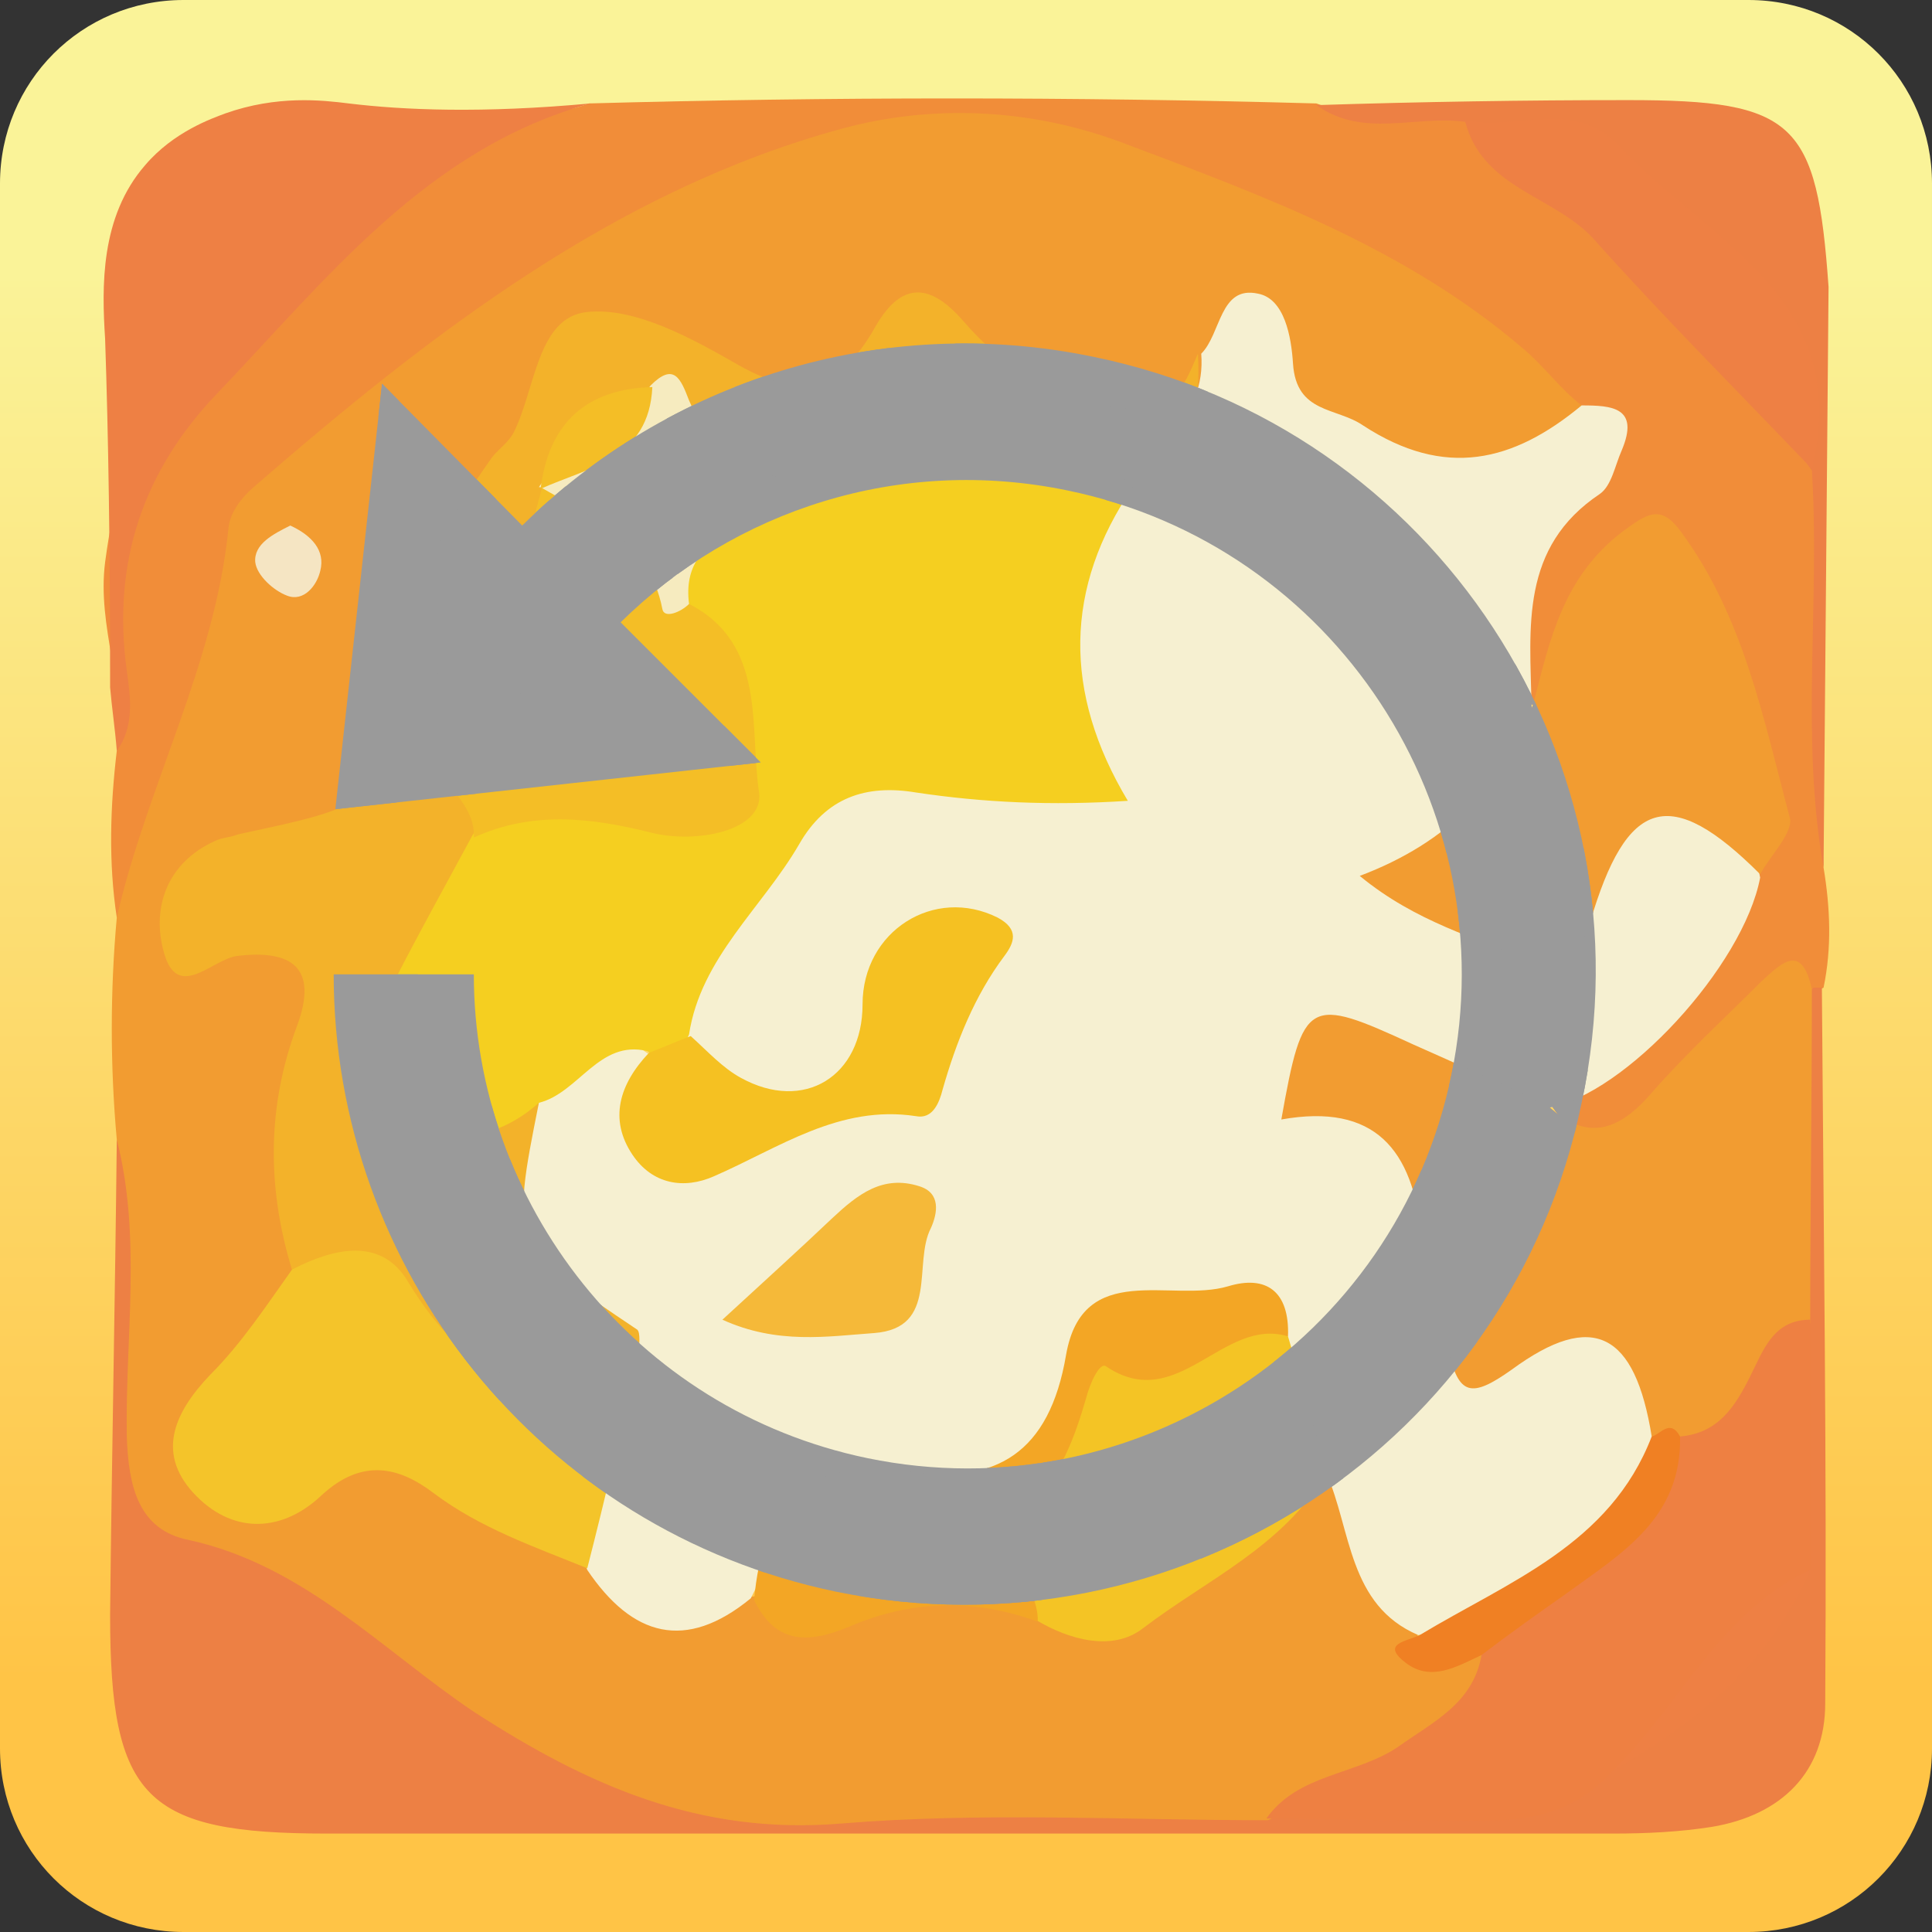 <?xml version="1.0" encoding="utf-8"?>
<!-- Generator: Adobe Illustrator 27.2.0, SVG Export Plug-In . SVG Version: 6.00 Build 0)  -->
<svg version="1.1" xmlns="http://www.w3.org/2000/svg" xmlns:xlink="http://www.w3.org/1999/xlink" x="0px" y="0px"
	 viewBox="0 0 115.8 115.8" style="enable-background:new 0 0 115.8 115.8;" xml:space="preserve">
<rect x="0" y="0" width="115.8" height="115.8" fill="#333333" stroke="none"/>
<style type="text/css">
	.st0{fill:url(#SVGID_1_);}
	.st1{fill:#F18D39;}
	.st2{fill:#EE8044;}
	.st3{fill:#ED8044;}
	.st4{fill:#F29C31;}
	.st5{fill:#F6F0D1;}
	.st6{fill:#F3B22A;}
	.st7{fill:#EE8042;}
	.st8{fill:#F4C42A;}
	.st9{fill:#F4C425;}
	.st10{fill:#F3A625;}
	.st11{fill:#F08023;}
	.st12{fill:#F5E5C3;}
	.st13{fill:#F5CF20;}
	.st14{fill:#F5C122;}
	.st15{fill:#F5B939;}
	.st16{fill:#F4BE26;}
	.st17{fill:#F6EBBF;}
	.st18{fill:#F6ECC6;}
	.st19{clip-path:url(#SVGID_00000068674728606615592240000002799600725075725953_);}
	.st20{fill:#9A9A9A;}
</style>
<g id="レイヤー_1">
</g>
<g id="category">
	<g>
		<linearGradient id="SVGID_1_" gradientUnits="userSpaceOnUse" x1="57.923" y1="109.821" x2="57.923" y2="6.736">
			<stop  offset="8.790836e-02" style="stop-color:#FFC446"/>
			<stop  offset="0.907" style="stop-color:#FAF398"/>
		</linearGradient>
		<path class="st0" d="M104.8,0H11C4.9,0,0,4.9,0,11v93.8c0,6.1,4.9,11,11,11h93.8c6.1,0,11-4.9,11-11V11C115.8,4.9,110.9,0,104.8,0
			z"/>
		<g>
			<path class="st1" d="M109.3,52c0.4,2.4,0.5,4.8,0,7.2c-0.4,0.2-0.8,0.3-1.2,0.3c-4.1,1.2-5.9,5.1-8.9,7.5c-3,2.3-4.2,2.2-6.4-1
				c4.9-4,10.3-7.4,12.1-14.1c1.9-6.7-1.4-12.2-4.3-17.8c-0.8-1.6-2.1-1.2-3.3-0.1c-1.6,1.5-2.9,3.1-3.3,5.4c-0.2,1.3,0,3.2-2.4,2.8
				c-1.9-4.4-1.3-8.3,1.8-12c1.2-1.4,3.7-3,0.8-5.2c-8.3-8.1-18.4-12.8-29.3-15.7c-5.3-1.4-10.8-0.8-16.4,0.8
				C35.8,13.7,26.5,22,16.7,29.8c-2,1.5-2.3,3.7-2.4,5.7c-0.5,6.8-4.3,12.5-6,18.8C8.1,54.8,7.5,55,7,55c-0.5-3.3-0.4-6.6,0-10
				c0.6-3.8-1.2-7.4-0.7-11.3c0.3-2.2,0.6-4.1,1.9-6c5.2-7.3,11.6-13.3,18.4-19.1c2.7-2.3,5.9-1.3,8.7-2.4c14.5-0.4,29-0.4,43.6,0
				c2.7,1,5.6,0.2,8.3,0.5c7.6,4.8,14,10.9,19.5,18c1.1,1.4,2.4,2.8,2.4,4.8C109.2,37,108.9,44.5,109.3,52z"/>
			<path class="st2" d="M35.4,6.2c-9.8,2.7-15.8,10.5-22.4,17.4c-4.4,4.6-6.3,10.1-5.4,16.6C7.8,41.7,8.1,43.5,7,45
				c-0.1-1.3-0.3-2.6-0.4-3.8c0-8.4-0.1-15-0.3-20.9C6.1,17.2,6,13,8.7,9.9c1.7-2,4-2.8,4.8-3.1c3.1-1.1,5.8-0.8,7.4-0.6
				C24.2,6.6,28.9,6.8,35.4,6.2z"/>
			<path class="st3" d="M109.3,52c-1.4-7.9-0.2-15.9-0.7-23.8c-0.2-0.3-0.5-0.6-0.5-0.9c0.1-8.3-6.2-12-11.3-16.8
				c-2.7-2.6-6.5-0.8-9-3.2c-3-0.4-6.1,1-8.9-1C85.2,6.1,91.4,6,97.6,6c10,0,11.3,1.3,12,11.2C109.5,28.8,109.4,40.4,109.3,52z"/>
			<path class="st4" d="M7,55c1.8-7.9,5.9-15.2,6.7-23.4c0.1-0.9,0.8-1.8,1.5-2.4C25.8,20,36.9,11.4,50.5,7.7
				c5.2-1.4,11.1-1.3,16.9,0.9c8.5,3.2,16.9,6.3,23.9,12.3c1.3,1.1,2.2,2.4,3.5,3.4c-3,4.6-5.6,5.7-10,3.8c-3.4-1.4-7.8-1.4-8.9-6.6
				c-0.6-2.6-2.1-0.7-2.9,0.5c-1,3.2-2.9,4.3-6.3,3.7c-3.2-0.6-6.1-1.6-8.3-4c-2-2.2-3.7-2.9-5.8,0.1c-2.1,3-5.2,2.8-8.4,1.5
				c-8.1-3.2-7.8-3-12.7,3.9c-3.7,5.2-6,10.6-6.5,16.9c-0.3,3.9-2.2,6.1-6.1,6.6c-1.3,0.2-2.6,0.5-3.9,0.8c-1.7,0.5-3.3,1.4-3.2,3.3
				c0.1,2.5,2.2,1.2,3.5,1.3c3.4,0.3,4.9,2.3,3.9,5.4c-1.5,4.8-1.2,9.5-0.7,14.3c-0.8,3.4-3.5,5.5-5.3,8.3c-0.8,1.3-1.3,2.7-0.3,4.1
				c1,1.4,2.8,1.9,3.9,1c5.4-4,9.8-1.1,14.4,1.7c1.4,0.8,3.1,1.2,4.4,2.2c2.7,3.8,6.5,3,10.2,2.5c1.9,0.7,3.8,0.7,5.7,0
				c3.5-1.2,7-1.1,10.5,0.1c3.4,1.5,6.2,0.5,9.2-1.7c2.9-2.1,5.1-5.2,8.7-6.3c2.2,2.9,2.8,6.7,5.2,9.6c0,0.6-0.7,1.6,0.8,1.4
				c1.2-0.2,2.5-0.7,3.3,0.8c0.2,3-2,4.3-4,5.6c-3.2,1.9-6.6,3.4-10.2,4.4c-8.4,0-16.9-0.7-25.2,0.2c-10.9,1.1-19.5-3.3-27.6-9.6
				c-3.2-2.5-6.4-4.6-10.2-5.9c-3.5-1.2-5.1-3.6-5-7.5C7.2,80.6,7.4,74.4,7,68.3C6.6,63.9,6.6,59.4,7,55z"/>
			<path class="st3" d="M7,68.3c1.5,5.9,0.5,11.8,0.6,17.8c0.1,3,0.7,5.6,3.7,6.2c6.9,1.5,11.6,6.6,17.1,10.3
				c6.8,4.4,13.5,7.4,22,6.7c8.5-0.7,17.1-0.2,25.6-0.2c3.4-1.6,7-1.4,10.6-1.4c3.2,0.1,6.2-0.4,8.9-2.2c5-3.3,10.3-6.2,11.7-12.8
				c-0.1-4.6,0-9.3,0-13.9c-0.3-4.7-0.1-9.4-0.1-14.2c0-1.9,0-4,1.6-5.4c0.2,0,0.4,0,0.5,0c0.1,14.3,0.3,28.6,0.2,42.9
				c0,4.1-2.6,6.7-6.8,7.4c-1.9,0.3-3.9,0.4-5.9,0.4c-25.7,0-51.4,0-77.1,0c-10.9,0-13-2.1-13-13.1C6.7,87.2,6.9,77.8,7,68.3z"/>
			<path class="st5" d="M72,21.2c1.2-1.2,1.1-4.1,3.4-3.6c1.6,0.3,2,2.6,2.1,4.2c0.2,3,2.6,2.6,4.2,3.7c4.9,3.2,9,2.2,13.1-1.2
				c1.8,0,3.5,0.1,2.4,2.7c-0.4,0.9-0.6,2.1-1.3,2.6c-4.8,3.2-4.2,8-4.1,12.7c0.6,5.2-3.6,7.3-6.8,10.3c1.5,2.3,4,2.6,6.2,3.2
				c2.4,0.6,2.5-1.5,2.9-3c0.7-3,2.8-4.4,5.7-4.5c3-0.1,5.1,1.1,5.7,4.3c-1,5.3-8.1,13-12.7,13.8c-3.2,0.7-5.6-1.4-8.3-2.4
				c-1.2-0.4-2.3-1.3-3.7-1.2c-0.9,0.1-1.5,0.7-1.8,1.5c-0.2,0.7-0.1,1.5,0.6,1.6c6.5,1.4,6.5,7.2,7.7,12c0.6,2.2,1.1,3.5,4,2.4
				c5.7-2.2,7.9-0.5,8.6,6C98.1,91.9,90.8,97.7,85,98c-4.2-1.8-4-6.3-5.5-9.7c-2.6-2-2.3-5.4-3.7-8c-4.3-3.2-9.8-2-11.3,2.8
				c-1.1,3.7-2.7,6.8-6.9,6.3c-5.8-0.6-10,1-12.6,6.4c-3.9,3.2-7.1,2.3-9.8-1.7c-1.9-4.3,1.2-8.1,1.1-12.2c0-0.7-0.4-1.2-0.9-1.6
				c-6-4.8-6.6-7.3-3.5-14.5c2.3-1.1,3.3-5.4,7-2.6c0.1,6.7,1.1,7.4,7.2,4.6c1.3-0.6,2.7-1.6,4.1-1.6c4.3,0,5.9-2.9,7.1-6.3
				c0.3-1,1.7-2.2,0.1-3c-1.4-0.7-2.9-0.1-3.8,1.3c-0.3,0.4-0.4,0.9-0.4,1.4c0,3.4-1.1,6-4.7,6.5c-3.7,0.6-6.4-0.9-7.9-4.5
				c0.9-5.9,4.5-10.5,8.7-14.1c4.8-4.1,10.8,0.5,16.3-1c-2.8-6-2.9-12,1.4-17.6C69.1,26.7,72.3,25.1,72,21.2z"/>
			<path class="st4" d="M99,86.1c-1-6.2-3.5-7.6-8.4-4c-2.4,1.7-3.2,1.6-3.8-1.3c-0.4-2.3-1.3-4.5-1.6-6.7c-0.5-5.2-2.8-8-8.4-7
				c1.3-7.3,1.6-7.4,7.9-4.5c2.7,1.2,5.4,2.4,8.1,3.7c2.4,2.2,4.3,1.4,6.2-0.8c2.1-2.4,4.4-4.5,6.6-6.7c1.2-1.1,2.4-2.3,3,0.5
				c0,6.7-0.1,13.3-0.1,20c-2.5,2.3-2.7,6.7-6.7,7.6C100.9,86.5,99.9,86.6,99,86.1z"/>
			<path class="st4" d="M105.5,52.4c-5.4-5.4-8-4.6-10.2,2.9c-0.5,1.7-1.7,3.1-3.6,2.3c-3.2-1.4-6.8-2.3-10.2-5.1
				c5.3-2,8.6-5.4,10.4-10.3c1-3.9,1.8-7.6,5.3-10.3c1.5-1.1,2.3-1.7,3.5-0.1c3.8,5.1,5,11.3,6.6,17.3
				C107.4,50,106.1,51.3,105.5,52.4z"/>
			<path class="st2" d="M87.8,7.2c3.1,0.7,6.5-1.4,9.3,1.6c5.2,5.6,14,9,11.5,19.3c-4.4-4.6-8.9-9.1-13.1-13.8
				C93.1,11.7,88.8,11.3,87.8,7.2z"/>
			<path class="st6" d="M32.3,66.1c-1.7,8.5-1.7,8.5,5.9,13.6c0.2,0.2,0.1,0.9,0.1,1.4c-6.5,4.5-8.1,4.5-13-1.6
				c-2.2-2.7-5-2.7-7.8-3.4c-1.5-4.9-1.5-9.8,0.3-14.6c1.3-3.5-0.3-4.6-3.6-4.2c-1.5,0.2-3.6,2.8-4.4-0.3c-0.7-2.6,0.2-5.3,3.1-6.6
				c0.4-0.2,0.9-0.2,1.4-0.4c8.4-1.8,8.8-1.8,9.8-10.1c0.6-4.9,2.7-8.7,5.4-12.5c0.4-0.5,1-0.9,1.3-1.5c1.3-2.6,1.4-6.9,4.4-7.2
				c2.9-0.3,6.3,1.6,9.1,3.2c3.7,2.1,6.1,1.3,8.1-2.2c1.5-2.7,3.2-2.9,5.3-0.5c2.4,2.8,5.2,4.5,9.1,5.2c3.5,0.6,4.1-1.1,5-3.2
				c0.2,3.4-0.5,6.4-3.9,8c-3.7-0.4-6.8-2.2-9.8-4.1c-2.4-1.5-3.9-2-5.4,0.9c-1.1,2.2-3.1,3.3-5.5,3.7c-4.1,0.3-5.3-4.1-8.5-5.3
				c-2.9,0.3-4.5,2.1-5.4,4.6c-0.1,0.4-0.3,0.8-0.5,1.3c-0.2,3.9-1.1,7.5-4.8,9.8c-1.8,1.1-1.6,3.1-0.8,4.9c0.7,1.7,2,3.1,2,5
				c-0.2,3.5-3,5.8-4.3,8.7c-1,2.2-3.1,4.4-1.1,6.8c1.7,2.1,4.2,1.2,6.4,0.6C31,65.9,31.7,65.9,32.3,66.1z"/>
			<path class="st7" d="M100.7,86.1c2.3-0.2,3.3-1.8,4.2-3.6c0.8-1.6,1.4-3.4,3.6-3.4c0,5,0,10,0,15c-4,3.9-7.3,8.6-11.8,12
				c-3.4,3.9-8,2.9-12.4,3c-2.8,0-5.6-0.1-8.4-0.1c1.9-2.7,5.4-2.6,7.9-4.3c2.1-1.5,4.5-2.6,5-5.5c0.4-2.2,2.3-3.2,3.9-4.2
				C96.2,92.7,99,90,100.7,86.1z"/>
			<path class="st8" d="M17.5,76.1c2.5-1.3,5.4-2,7,0.8c3.5,5.7,7.7,7.8,13.8,4.2c-1,4.3-2,8.6-3.1,12.9c-3.2-1.3-6.4-2.4-9.2-4.5
				c-2.1-1.6-4.3-2.1-6.7,0.1c-2.3,2.2-5.2,2.4-7.5,0.1c-2.5-2.5-1.4-5,0.8-7.3C14.5,80.5,16,78.2,17.5,76.1z"/>
			<path class="st9" d="M77.2,80.1c0.8,2.7,1.6,5.5,2.3,8.2c-2.6,4.4-7.2,6.4-11,9.3c-1.8,1.4-4.4,0.7-6.4-0.5
				c-2.9-2.9-3.5-5.9-0.1-8.9c0.5-0.4,0.9-1,1-1.6c1.1-7.7,8-5.4,12.4-7.3C76,79,76.6,79.7,77.2,80.1z"/>
			<path class="st10" d="M77.2,80.1c-3.9-1.2-6.6,4.7-10.9,1.8c-0.4-0.3-1,1.1-1.2,1.9c-0.7,2.4-1.5,4.6-3.4,6.5
				c-2.4,2.3,0.6,4.6,0.5,6.9c-3.8-1.4-7.6-1.3-11.3,0.3c-2.4,1-4.4,1.1-5.7-1.6c0.5-5.7,3.1-8.6,9.2-7.7c5.3,0.8,8.5-1.1,9.5-7
				c1-5.7,6.3-3.1,9.7-4.1C75.9,76.4,77.3,77.4,77.2,80.1z"/>
			<path class="st11" d="M100.7,86.1c0.1,4.9-3.5,7-6.8,9.4c-1.7,1.2-3.4,2.4-5.1,3.7c-1.5,0.7-3,1.6-4.5,0.5
				c-1.6-1.2,0-1.3,0.8-1.7c5.3-3.2,11.4-5.4,13.9-11.9C99.5,86,100.1,85,100.7,86.1z"/>
			<path class="st12" d="M17.4,31.5c1.3,0.6,2.1,1.5,1.8,2.7c-0.2,0.9-1,1.9-2,1.5c-0.8-0.3-1.8-1.2-1.9-2
				C15.2,32.6,16.4,32,17.4,31.5z"/>
			<path class="st2" d="M96.7,106.1c4-3.9,6.4-9.5,11.8-12C106.1,99.6,101.8,103.2,96.7,106.1z"/>
			<path class="st13" d="M32.3,66.1c-1.8,1.6-3.9,2.3-6.4,2c-3.7-0.4-5.3-2.8-3.8-6.2c1.9-4,4.1-7.9,6.2-11.8
				c1.8-3.1,4.9-2.6,7.5-2.1c10,1.9,8.4-1.8,6.4-8.9c-0.3-1-1-1.7-1.4-2.6c-1.2-5.4,3.3-5.9,6.3-7.7c2.4-0.8,4.3-1.8,5.2-4.7
				c0.8-2.7,2.7-3.7,5.1-1c2.8,3.2,7.6,3,10.5,6.1c-4.1,6-4.2,12.3-0.3,18.8c-4.6,0.3-8.7,0.1-12.7-0.5c-3-0.5-5.4,0.3-7,3.1
				c-2.2,3.8-5.9,6.8-6.6,11.4c-0.5,1.2-1.2,1.9-2.5,1C35.9,62.3,34.7,65.5,32.3,66.1z"/>
			<path class="st14" d="M38.9,63.1c0.8-0.3,1.7-0.7,2.5-1c1,0.9,1.9,1.9,3,2.5c3.8,2.1,7.3-0.1,7.3-4.4c0-4.4,4.3-7.1,8.1-5.2
				c1.3,0.7,1,1.5,0.4,2.3c-1.8,2.4-2.9,5.2-3.7,8c-0.2,0.8-0.6,1.8-1.6,1.6c-4.6-0.7-8.2,1.9-12.1,3.6c-1.8,0.8-3.7,0.5-4.9-1.3
				C36.5,67.1,37.1,65,38.9,63.1z"/>
			<path class="st15" d="M43.3,79.1c2.5-2.3,4.6-4.2,6.6-6.1c1.5-1.4,3-2.6,5.2-1.9c1.3,0.4,1.1,1.6,0.7,2.5c-1.1,2.1,0.5,6-3.4,6.3
				C49.6,80.1,46.6,80.6,43.3,79.1z"/>
			<path class="st16" d="M41.3,36.2c4.7,2.4,3.6,7.5,4.2,11.3c0.3,2.3-3.8,3.1-6.5,2.4c-3.6-0.9-7.1-1.3-10.6,0.3
				c0.1-1.8-1.5-2.8-2.1-4.3c-0.9-1.9-1.7-4.5-0.1-5.5c4.5-2.6,5.1-6.9,6.3-11.2C37.7,28.6,39.1,32.9,41.3,36.2z"/>
			<path class="st17" d="M41.3,36.2c-0.5,0.5-1.5,0.9-1.6,0.3c-0.8-4.1-4.2-5.5-7.3-7.3c0,0-0.1,0-0.1,0c1.7-2.6,4.9-3.6,6.7-6.1
				c1.4-1.4,1.8-0.4,2.3,0.9c1.1,2.6,3,4.2,5.8,4.7C46,31.8,40.7,31.6,41.3,36.2z"/>
			<path class="st16" d="M39.1,23.2c-0.2,4.3-3.8,4.8-6.7,6.1C32.9,25.3,35.2,23.3,39.1,23.2z"/>
			<path class="st18" d="M33,43.5c-2-0.1-1.6,5.1-4.8,1.8c-1.3-1.4-1.5-2-0.1-3.5C31.3,38.6,31.2,43.4,33,43.5z"/>
		</g>
	</g>
	<g>
		<defs>
			<path id="SVGID_00000009590145211035833080000007573771783267446164_" d="M65.6,21.4C52.7,18.7,40,22.9,31.3,31.5L22.9,23
				l-2.8,25.5l25.5-2.8l-8.4-8.4c6.8-6.7,16.7-10,26.8-7.9c16,3.3,26.3,19,23,35c-3.3,16-19,26.3-35,23c-14-2.9-23.6-15.3-23.6-29
				H20c0,17.6,12.3,33.3,30.1,37c20.5,4.2,40.5-8.9,44.7-29.3C99.2,45.6,86,25.6,65.6,21.4z"/>
		</defs>
		<clipPath id="SVGID_00000070821892890516070050000017144583191124252298_">
			<use xlink:href="#SVGID_00000009590145211035833080000007573771783267446164_"  style="overflow:visible;"/>
		</clipPath>
		<g style="clip-path:url(#SVGID_00000070821892890516070050000017144583191124252298_);">
			<path class="st20" d="M109.3,52c0.4,2.4,0.5,4.8,0,7.2c-0.4,0.2-0.8,0.3-1.2,0.3c-4.1,1.2-5.9,5.1-8.9,7.5c-3,2.3-4.2,2.2-6.4-1
				c4.9-4,10.3-7.4,12.1-14.1c1.9-6.7-1.4-12.2-4.3-17.8c-0.8-1.6-2.1-1.2-3.3-0.1c-1.6,1.5-2.9,3.1-3.3,5.4c-0.2,1.3,0,3.2-2.4,2.8
				c-1.9-4.4-1.3-8.3,1.8-12c1.2-1.4,3.7-3,0.8-5.2c-8.3-8.1-18.4-12.8-29.3-15.7c-5.3-1.4-10.8-0.8-16.4,0.8
				C35.8,13.7,26.5,22,16.7,29.8c-2,1.5-2.3,3.7-2.4,5.7c-0.5,6.8-4.3,12.5-6,18.8C8.1,54.8,7.5,55,7,55c-0.5-3.3-0.4-6.6,0-10
				c0.6-3.8-1.2-7.4-0.7-11.3c0.3-2.2,0.6-4.1,1.9-6c5.2-7.3,11.6-13.3,18.4-19.1c2.7-2.3,5.9-1.3,8.7-2.4c14.5-0.4,29-0.4,43.6,0
				c2.7,1,5.6,0.2,8.3,0.5c7.6,4.8,14,10.9,19.5,18c1.1,1.4,2.4,2.8,2.4,4.8C109.2,37,108.9,44.5,109.3,52z"/>
			<path class="st20" d="M35.4,6.2c-9.8,2.7-15.8,10.5-22.4,17.4c-4.4,4.6-6.3,10.1-5.4,16.6C7.8,41.7,8.1,43.5,7,45
				c-0.1-1.3-0.3-2.6-0.4-3.8c0-8.4-0.1-15-0.3-20.9C6.1,17.2,6,13,8.7,9.9c1.7-2,4-2.8,4.8-3.1c3.1-1.1,5.8-0.8,7.4-0.6
				C24.2,6.6,28.9,6.8,35.4,6.2z"/>
			<path class="st20" d="M109.3,52c-1.4-7.9-0.2-15.9-0.7-23.8c-0.2-0.3-0.5-0.6-0.5-0.9c0.1-8.3-6.2-12-11.3-16.8
				c-2.7-2.6-6.5-0.8-9-3.2c-3-0.4-6.1,1-8.9-1C85.2,6.1,91.4,6,97.6,6c10,0,11.3,1.3,12,11.2C109.5,28.8,109.4,40.4,109.3,52z"/>
			<path class="st20" d="M7,55c1.8-7.9,5.9-15.2,6.7-23.4c0.1-0.9,0.8-1.8,1.5-2.4C25.8,20,36.9,11.4,50.5,7.7
				c5.2-1.4,11.1-1.3,16.9,0.9c8.5,3.2,16.9,6.3,23.9,12.3c1.3,1.1,2.2,2.4,3.5,3.4c-3,4.6-5.6,5.7-10,3.8c-3.4-1.4-7.8-1.4-8.9-6.6
				c-0.6-2.6-2.1-0.7-2.9,0.5c-1,3.2-2.9,4.3-6.3,3.7c-3.2-0.6-6.1-1.6-8.3-4c-2-2.2-3.7-2.9-5.8,0.1c-2.1,3-5.2,2.8-8.4,1.5
				c-8.1-3.2-7.8-3-12.7,3.9c-3.7,5.2-6,10.6-6.5,16.9c-0.3,3.9-2.2,6.1-6.1,6.6c-1.3,0.2-2.6,0.5-3.9,0.8c-1.7,0.5-3.3,1.4-3.2,3.3
				c0.1,2.5,2.2,1.2,3.5,1.3c3.4,0.3,4.9,2.3,3.9,5.4c-1.5,4.8-1.2,9.5-0.7,14.3c-0.8,3.4-3.5,5.5-5.3,8.3c-0.8,1.3-1.3,2.7-0.3,4.1
				c1,1.4,2.8,1.9,3.9,1c5.4-4,9.8-1.1,14.4,1.7c1.4,0.8,3.1,1.2,4.4,2.2c2.7,3.8,6.5,3,10.2,2.5c1.9,0.7,3.8,0.7,5.7,0
				c3.5-1.2,7-1.1,10.5,0.1c3.4,1.5,6.2,0.5,9.2-1.7c2.9-2.1,5.1-5.2,8.7-6.3c2.2,2.9,2.8,6.7,5.2,9.6c0,0.6-0.7,1.6,0.8,1.4
				c1.2-0.2,2.5-0.7,3.3,0.8c0.2,3-2,4.3-4,5.6c-3.2,1.9-6.6,3.4-10.2,4.4c-8.4,0-16.9-0.7-25.2,0.2c-10.9,1.1-19.5-3.3-27.6-9.6
				c-3.2-2.5-6.4-4.6-10.2-5.9c-3.5-1.2-5.1-3.6-5-7.5C7.2,80.6,7.4,74.4,7,68.3C6.6,63.9,6.6,59.4,7,55z"/>
			<path class="st20" d="M7,68.3c1.5,5.9,0.5,11.8,0.6,17.8c0.1,3,0.7,5.6,3.7,6.2c6.9,1.5,11.6,6.6,17.1,10.3
				c6.8,4.4,13.5,7.4,22,6.7c8.5-0.7,17.1-0.2,25.6-0.2c3.4-1.6,7-1.4,10.6-1.4c3.2,0.1,6.2-0.4,8.9-2.2c5-3.3,10.3-6.2,11.7-12.8
				c-0.1-4.6,0-9.3,0-13.9c-0.3-4.7-0.1-9.4-0.1-14.2c0-1.9,0-4,1.6-5.4c0.2,0,0.4,0,0.5,0c0.1,14.3,0.3,28.6,0.2,42.9
				c0,4.1-2.6,6.7-6.8,7.4c-1.9,0.3-3.9,0.4-5.9,0.4c-25.7,0-51.4,0-77.1,0c-10.9,0-13-2.1-13-13.1C6.7,87.2,6.9,77.8,7,68.3z"/>
			<path class="st20" d="M72,21.2c1.2-1.2,1.1-4.1,3.4-3.6c1.6,0.3,2,2.6,2.1,4.2c0.2,3,2.6,2.6,4.2,3.7c4.9,3.2,9,2.2,13.1-1.2
				c1.8,0,3.5,0.1,2.4,2.7c-0.4,0.9-0.6,2.1-1.3,2.6c-4.8,3.2-4.2,8-4.1,12.7c0.6,5.2-3.6,7.3-6.8,10.3c1.5,2.3,4,2.6,6.2,3.2
				c2.4,0.6,2.5-1.5,2.9-3c0.7-3,2.8-4.4,5.7-4.5c3-0.1,5.1,1.1,5.7,4.3c-1,5.3-8.1,13-12.7,13.8c-3.2,0.7-5.6-1.4-8.3-2.4
				c-1.2-0.4-2.3-1.3-3.7-1.2c-0.9,0.1-1.5,0.7-1.8,1.5c-0.2,0.7-0.1,1.5,0.6,1.6c6.5,1.4,6.5,7.2,7.7,12c0.6,2.2,1.1,3.5,4,2.4
				c5.7-2.2,7.9-0.5,8.6,6C98.1,91.9,90.8,97.7,85,98c-4.2-1.8-4-6.3-5.5-9.7c-2.6-2-2.3-5.4-3.7-8c-4.3-3.2-9.8-2-11.3,2.8
				c-1.1,3.7-2.7,6.8-6.9,6.3c-5.8-0.6-10,1-12.6,6.4c-3.9,3.2-7.1,2.3-9.8-1.7c-1.9-4.3,1.2-8.1,1.1-12.2c0-0.7-0.4-1.2-0.9-1.6
				c-6-4.8-6.6-7.3-3.5-14.5c2.3-1.1,3.3-5.4,7-2.6c0.1,6.7,1.1,7.4,7.2,4.6c1.3-0.6,2.7-1.6,4.1-1.6c4.3,0,5.9-2.9,7.1-6.3
				c0.3-1,1.7-2.2,0.1-3c-1.4-0.7-2.9-0.1-3.8,1.3c-0.3,0.4-0.4,0.9-0.4,1.4c0,3.4-1.1,6-4.7,6.5c-3.7,0.6-6.4-0.9-7.9-4.5
				c0.9-5.9,4.5-10.5,8.7-14.1c4.8-4.1,10.8,0.5,16.3-1c-2.8-6-2.9-12,1.4-17.6C69.1,26.7,72.3,25.1,72,21.2z"/>
			<path class="st20" d="M99,86.1c-1-6.2-3.5-7.6-8.4-4c-2.4,1.7-3.2,1.6-3.8-1.3c-0.4-2.3-1.3-4.5-1.6-6.7c-0.5-5.2-2.8-8-8.4-7
				c1.3-7.3,1.6-7.4,7.9-4.5c2.7,1.2,5.4,2.4,8.1,3.7c2.4,2.2,4.3,1.4,6.2-0.8c2.1-2.4,4.4-4.5,6.6-6.7c1.2-1.1,2.4-2.3,3,0.5
				c0,6.7-0.1,13.3-0.1,20c-2.5,2.3-2.7,6.7-6.7,7.6C100.9,86.5,99.9,86.6,99,86.1z"/>
			<path class="st20" d="M105.5,52.4c-5.4-5.4-8-4.6-10.2,2.9c-0.5,1.7-1.7,3.1-3.6,2.3c-3.2-1.4-6.8-2.3-10.2-5.1
				c5.3-2,8.6-5.4,10.4-10.3c1-3.9,1.8-7.6,5.3-10.3c1.5-1.1,2.3-1.7,3.5-0.1c3.8,5.1,5,11.3,6.6,17.3
				C107.4,50,106.1,51.3,105.5,52.4z"/>
			<path class="st20" d="M87.8,7.2c3.1,0.7,6.5-1.4,9.3,1.6c5.2,5.6,14,9,11.5,19.3c-4.4-4.6-8.9-9.1-13.1-13.8
				C93.1,11.7,88.8,11.3,87.8,7.2z"/>
			<path class="st20" d="M32.3,66.1c-1.7,8.5-1.7,8.5,5.9,13.6c0.2,0.2,0.1,0.9,0.1,1.4c-6.5,4.5-8.1,4.5-13-1.6
				c-2.2-2.7-5-2.7-7.8-3.4c-1.5-4.9-1.5-9.8,0.3-14.6c1.3-3.5-0.3-4.6-3.6-4.2c-1.5,0.2-3.6,2.8-4.4-0.3c-0.7-2.6,0.2-5.3,3.1-6.6
				c0.4-0.2,0.9-0.2,1.4-0.4c8.4-1.8,8.8-1.8,9.8-10.1c0.6-4.9,2.7-8.7,5.4-12.5c0.4-0.5,1-0.9,1.3-1.5c1.3-2.6,1.4-6.9,4.4-7.2
				c2.9-0.3,6.3,1.6,9.1,3.2c3.7,2.1,6.1,1.3,8.1-2.2c1.5-2.7,3.2-2.9,5.3-0.5c2.4,2.8,5.2,4.5,9.1,5.2c3.5,0.6,4.1-1.1,5-3.2
				c0.2,3.4-0.5,6.4-3.9,8c-3.7-0.4-6.8-2.2-9.8-4.1c-2.4-1.5-3.9-2-5.4,0.9c-1.1,2.2-3.1,3.3-5.5,3.7c-4.1,0.3-5.3-4.1-8.5-5.3
				c-2.9,0.3-4.5,2.1-5.4,4.6c-0.1,0.4-0.3,0.8-0.5,1.3c-0.2,3.9-1.1,7.5-4.8,9.8c-1.8,1.1-1.6,3.1-0.8,4.9c0.7,1.7,2,3.1,2,5
				c-0.2,3.5-3,5.8-4.3,8.7c-1,2.2-3.1,4.4-1.1,6.8c1.7,2.1,4.2,1.2,6.4,0.6C31,65.9,31.7,65.9,32.3,66.1z"/>
			<path class="st20" d="M100.7,86.1c2.3-0.2,3.3-1.8,4.2-3.6c0.8-1.6,1.4-3.4,3.6-3.4c0,5,0,10,0,15c-4,3.9-7.3,8.6-11.8,12
				c-3.4,3.9-8,2.9-12.4,3c-2.8,0-5.6-0.1-8.4-0.1c1.9-2.7,5.4-2.6,7.9-4.3c2.1-1.5,4.5-2.6,5-5.5c0.4-2.2,2.3-3.2,3.9-4.2
				C96.2,92.7,99,90,100.7,86.1z"/>
			<path class="st20" d="M17.5,76.1c2.5-1.3,5.4-2,7,0.8c3.5,5.7,7.7,7.8,13.8,4.2c-1,4.3-2,8.6-3.1,12.9c-3.2-1.3-6.4-2.4-9.2-4.5
				c-2.1-1.6-4.3-2.1-6.7,0.1c-2.3,2.2-5.2,2.4-7.5,0.1c-2.5-2.5-1.4-5,0.8-7.3C14.5,80.5,16,78.2,17.5,76.1z"/>
			<path class="st20" d="M77.2,80.1c0.8,2.7,1.6,5.5,2.3,8.2c-2.6,4.4-7.2,6.4-11,9.3c-1.8,1.4-4.4,0.7-6.4-0.5
				c-2.9-2.9-3.5-5.9-0.1-8.9c0.5-0.4,0.9-1,1-1.6c1.1-7.7,8-5.4,12.4-7.3C76,79,76.6,79.7,77.2,80.1z"/>
			<path class="st20" d="M77.2,80.1c-3.9-1.2-6.6,4.7-10.9,1.8c-0.4-0.3-1,1.1-1.2,1.9c-0.7,2.4-1.5,4.6-3.4,6.5
				c-2.4,2.3,0.6,4.6,0.5,6.9c-3.8-1.4-7.6-1.3-11.3,0.3c-2.4,1-4.4,1.1-5.7-1.6c0.5-5.7,3.1-8.6,9.2-7.7c5.3,0.8,8.5-1.1,9.5-7
				c1-5.7,6.3-3.1,9.7-4.1C75.9,76.4,77.3,77.4,77.2,80.1z"/>
			<path class="st20" d="M100.7,86.1c0.1,4.9-3.5,7-6.8,9.4c-1.7,1.2-3.4,2.4-5.1,3.7c-1.5,0.7-3,1.6-4.5,0.5
				c-1.6-1.2,0-1.3,0.8-1.7c5.3-3.2,11.4-5.4,13.9-11.9C99.5,86,100.1,85,100.7,86.1z"/>
			<path class="st20" d="M17.4,31.5c1.3,0.6,2.1,1.5,1.8,2.7c-0.2,0.9-1,1.9-2,1.5c-0.8-0.3-1.8-1.2-1.9-2
				C15.2,32.6,16.4,32,17.4,31.5z"/>
			<path class="st20" d="M96.7,106.1c4-3.9,6.4-9.5,11.8-12C106.1,99.6,101.8,103.2,96.7,106.1z"/>
			<path class="st20" d="M32.3,66.1c-1.8,1.6-3.9,2.3-6.4,2c-3.7-0.4-5.3-2.8-3.8-6.2c1.9-4,4.1-7.9,6.2-11.8
				c1.8-3.1,4.9-2.6,7.5-2.1c10,1.9,8.4-1.8,6.4-8.9c-0.3-1-1-1.7-1.4-2.6c-1.2-5.4,3.3-5.9,6.3-7.7c2.4-0.8,4.3-1.8,5.2-4.7
				c0.8-2.7,2.7-3.7,5.1-1c2.8,3.2,7.6,3,10.5,6.1c-4.1,6-4.2,12.3-0.3,18.8c-4.6,0.3-8.7,0.1-12.7-0.5c-3-0.5-5.4,0.3-7,3.1
				c-2.2,3.8-5.9,6.8-6.6,11.4c-0.5,1.2-1.2,1.9-2.5,1C35.9,62.3,34.7,65.5,32.3,66.1z"/>
			<path class="st20" d="M38.9,63.1c0.8-0.3,1.7-0.7,2.5-1c1,0.9,1.9,1.9,3,2.5c3.8,2.1,7.3-0.1,7.3-4.4c0-4.4,4.3-7.1,8.1-5.2
				c1.3,0.7,1,1.5,0.4,2.3c-1.8,2.4-2.9,5.2-3.7,8c-0.2,0.8-0.6,1.8-1.6,1.6c-4.6-0.7-8.2,1.9-12.1,3.6c-1.8,0.8-3.7,0.5-4.9-1.3
				C36.5,67.1,37.1,65,38.9,63.1z"/>
			<path class="st20" d="M43.3,79.1c2.5-2.3,4.6-4.2,6.6-6.1c1.5-1.4,3-2.6,5.2-1.9c1.3,0.4,1.1,1.6,0.7,2.5c-1.1,2.1,0.5,6-3.4,6.3
				C49.6,80.1,46.6,80.6,43.3,79.1z"/>
			<path class="st20" d="M41.3,36.2c4.7,2.4,3.6,7.5,4.2,11.3c0.3,2.3-3.8,3.1-6.5,2.4c-3.6-0.9-7.1-1.3-10.6,0.3
				c0.1-1.8-1.5-2.8-2.1-4.3c-0.9-1.9-1.7-4.5-0.1-5.5c4.5-2.6,5.1-6.9,6.3-11.2C37.7,28.6,39.1,32.9,41.3,36.2z"/>
			<path class="st20" d="M41.3,36.2c-0.5,0.5-1.5,0.9-1.6,0.3c-0.8-4.1-4.2-5.5-7.3-7.3c0,0-0.1,0-0.1,0c1.7-2.6,4.9-3.6,6.7-6.1
				c1.4-1.4,1.8-0.4,2.3,0.9c1.1,2.6,3,4.2,5.8,4.7C46,31.8,40.7,31.6,41.3,36.2z"/>
			<path class="st20" d="M39.1,23.2c-0.2,4.3-3.8,4.8-6.7,6.1C32.9,25.3,35.2,23.3,39.1,23.2z"/>
			<path class="st20" d="M33,43.5c-2-0.1-1.6,5.1-4.8,1.8c-1.3-1.4-1.5-2-0.1-3.5C31.3,38.6,31.2,43.4,33,43.5z"/>
		</g>
	</g>
</g>
</svg>
